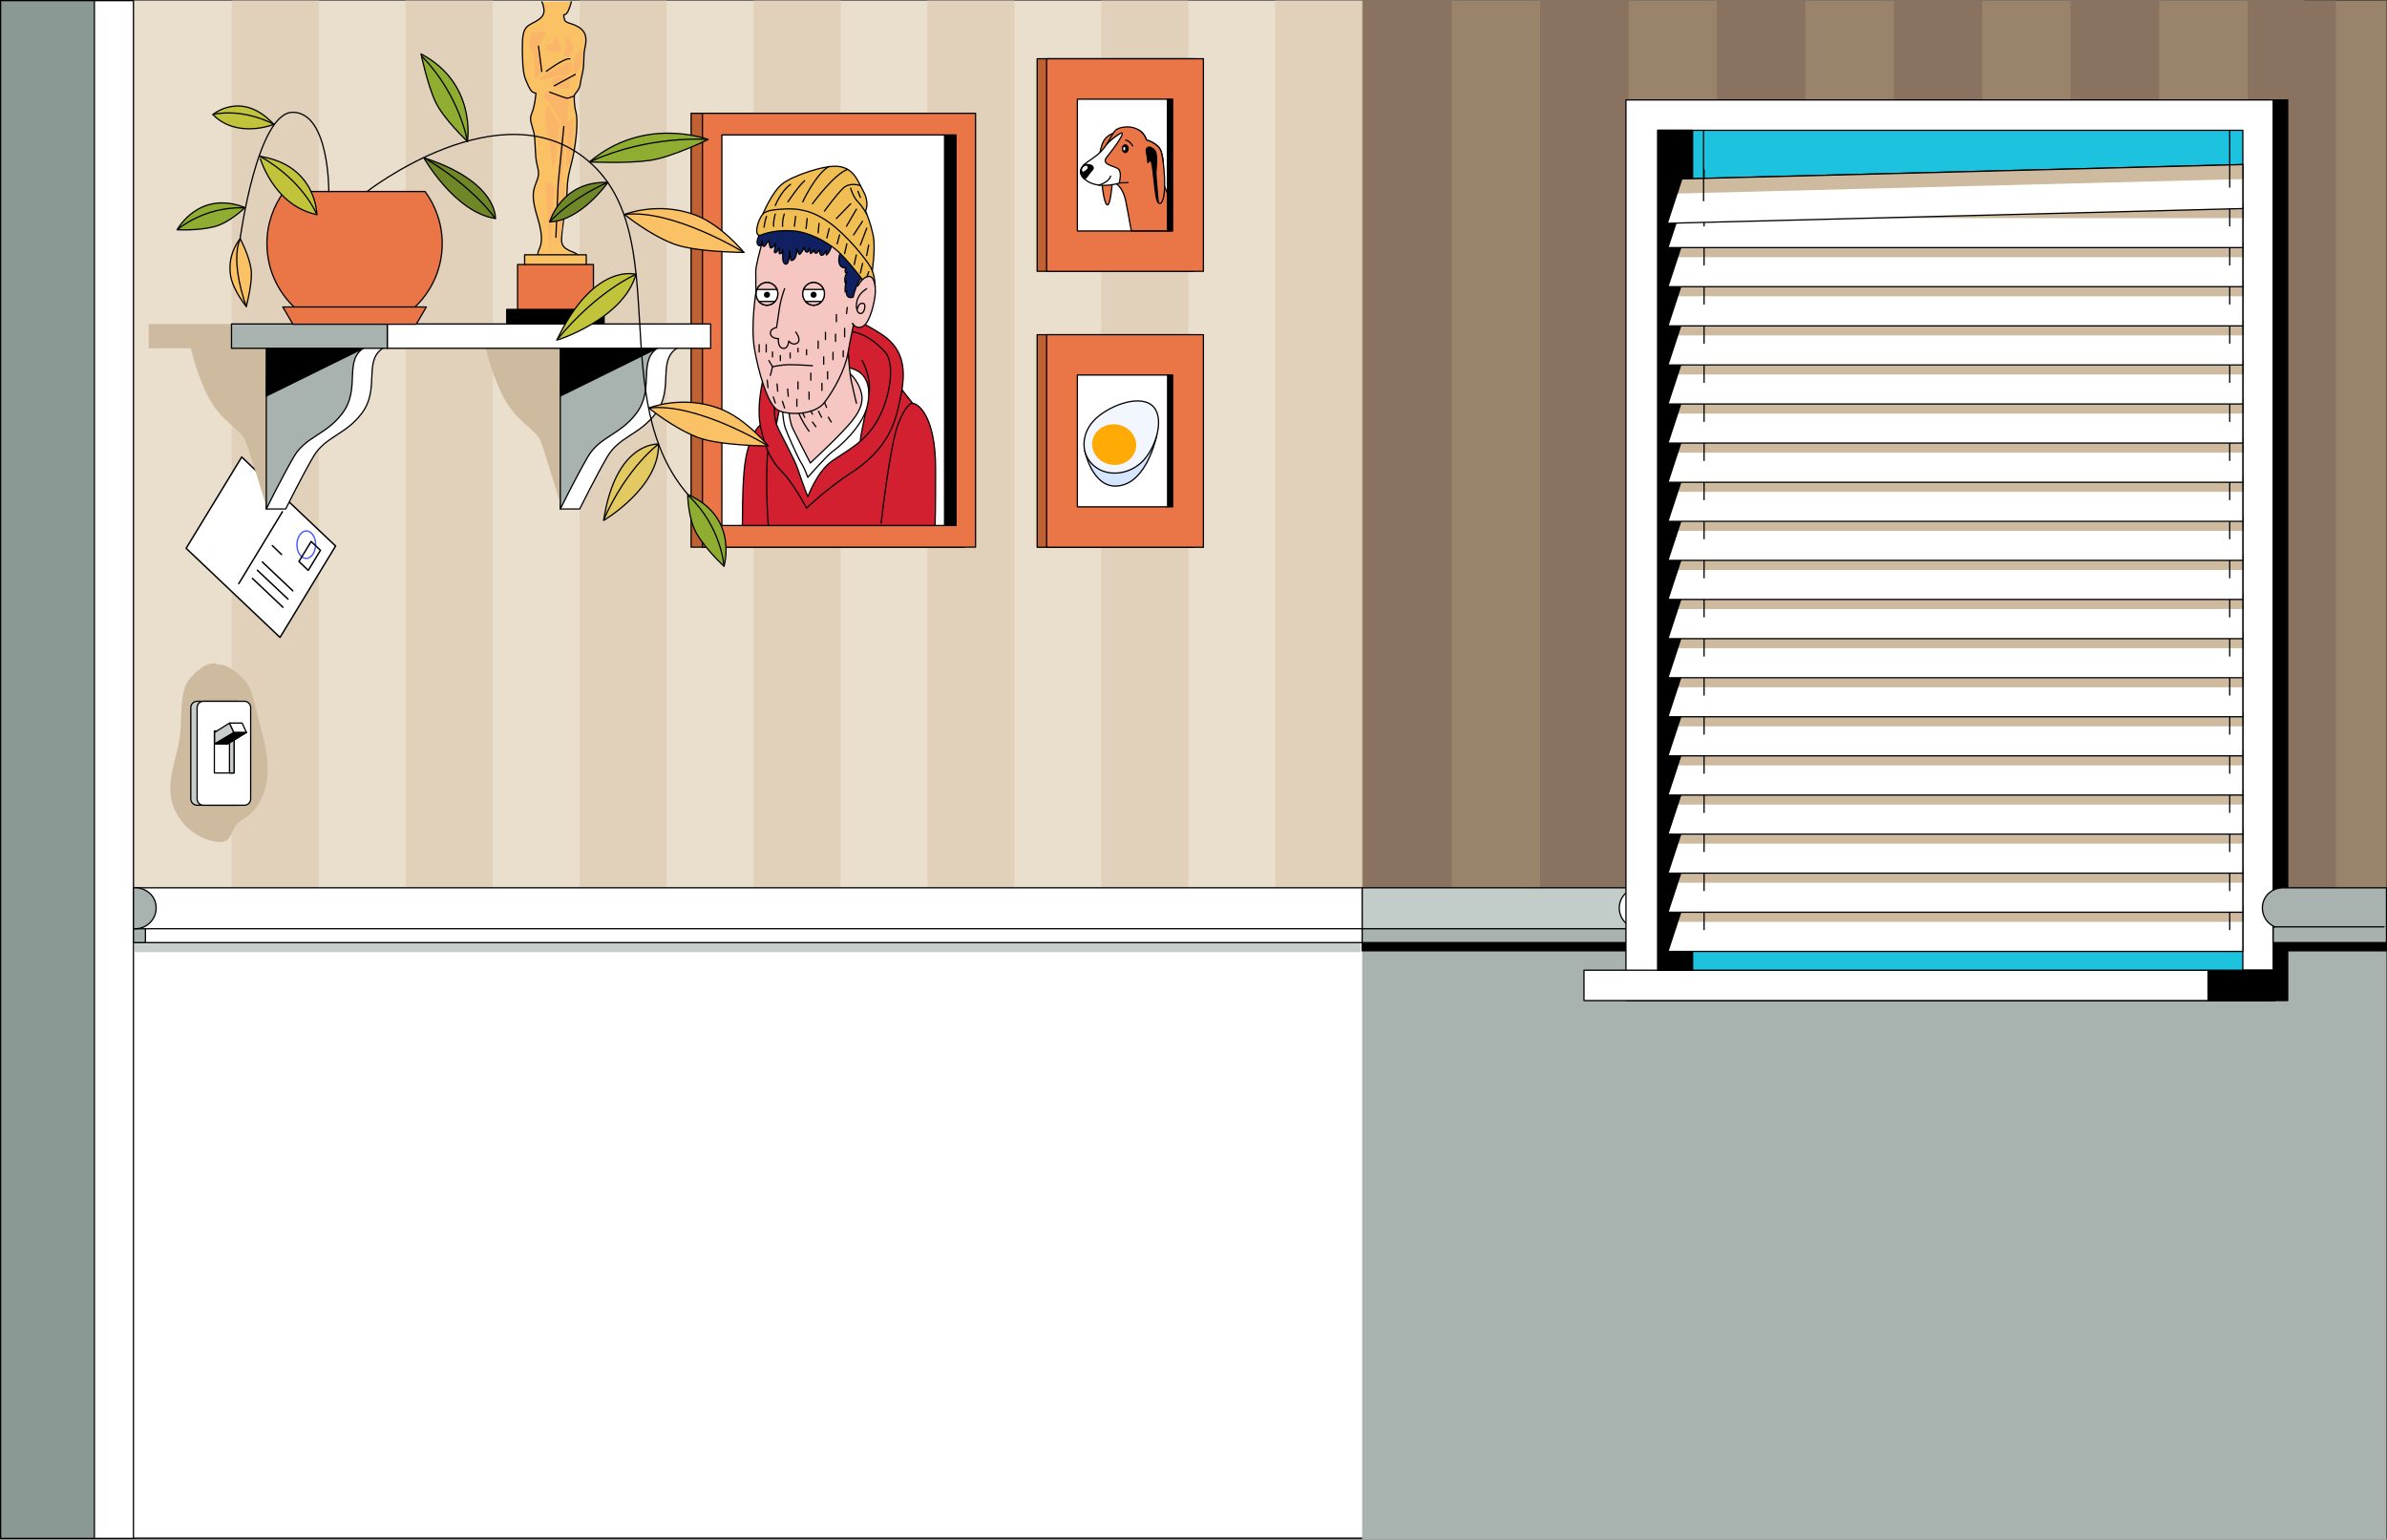 <?xml version="1.0" encoding="utf-8"?>
<svg version="1.1" viewBox="0 0 1894.1 1221.7" xmlns="http://www.w3.org/2000/svg" xmlns:xlink="http://www.w3.org/1999/xlink" xml:space="preserve">
			<rect x="0" y="0" width="1894.1" height="1221.7" fill="#333333" stroke="none"/>
			<rect x="53.9" y="0.5" style="fill:#EADECC;" width="1774.5" height="1220.3"/>
	<g>
	<rect x="183.9" y="0.5" style="fill:#E2D1BA;" width="69.1" height="727.3"/>
		<rect x="321.9" y="0.5" style="fill:#E2D1BA;" width="69.1" height="727.3"/>
		<rect x="459.9" y="0.5" style="fill:#E2D1BA;" width="69.1" height="727.3"/>
		<rect x="597.9" y="0.5" style="fill:#E2D1BA;" width="69.1" height="727.3"/>
		<rect x="735.9" y="0.5" style="fill:#E2D1BA;" width="69.1" height="727.3"/>
		<rect x="873.9" y="0.5" style="fill:#E2D1BA;" width="69.1" height="727.3"/>
		<rect x="1011.8" y="0.5" style="fill:#E2D1BA;" width="69.1" height="727.3"/>
</g>
	<rect x="87.2" y="735.9" style="fill:#FFFFFF;stroke:#000000;stroke-linecap:round;stroke-linejoin:round;stroke-miterlimit:10;" width="1008" height="484.7"/>
	<g>

		<rect x="72.9" y="0.5" style="fill:#FFFFFF;stroke:#000000;stroke-linecap:round;stroke-linejoin:round;stroke-miterlimit:10;" width="33" height="1220.3"/>

		<rect x="0.5" y="0.5" style="fill:#8A9994;stroke:#000000;stroke-linecap:round;stroke-linejoin:round;stroke-miterlimit:10;" width="74.4" height="1220.3"/>
</g>
	<g>
	<rect x="1080.9" y="0.5" style="fill:#99846B;" width="812.8" height="706.2"/>
		<g>
		<rect x="1081.8" y="0.5" style="fill:#89725F;" width="70.2" height="727.3"/>
			<rect x="1222.1" y="0.5" style="fill:#89725F;" width="70.2" height="727.3"/>
			<rect x="1362.4" y="0.5" style="fill:#89725F;" width="70.2" height="727.3"/>
			<rect x="1502.7" y="0.5" style="fill:#89725F;" width="70.2" height="727.3"/>
			<rect x="1643" y="0.5" style="fill:#89725F;" width="70.2" height="727.3"/>
			<rect x="1783.4" y="0.5" style="fill:#89725F;" width="70.2" height="727.3"/>
	</g>
</g>
	<rect x="1080.9" y="721.8" style="fill:#A8B2AF;" width="812.7" height="499.9"/>
	<g>
	<rect x="106.8" y="748" style="fill:#C8CECC;" width="973" height="7.6"/>

		<rect x="105.9" y="735.5" style="fill:#FFFFFF;stroke:#000000;stroke-linecap:round;stroke-linejoin:round;stroke-miterlimit:10;" width="975" height="12.5"/>

		<rect x="105.9" y="735.5" style="fill:#A8B2AF;stroke:#000000;stroke-linecap:round;stroke-linejoin:round;stroke-miterlimit:10;" width="9.5" height="12.5"/>

		<rect x="105.9" y="704.5" style="fill:#FFFFFF;stroke:#000000;stroke-linecap:round;stroke-linejoin:round;stroke-miterlimit:10;" width="975" height="32.5"/>
		<path style="fill:#A8B2AF;stroke:#000000;stroke-linecap:round;stroke-linejoin:round;stroke-miterlimit:10;" d="M107.4,704.5h-1.5
		V737h1.5c9.1,0,16.5-7.4,16.5-16.5l0,0C123.9,711.4,116.5,704.5,107.4,704.5z"/>
</g>
	<g>

		<rect x="1080.9" y="746.9" style="stroke:#000000;stroke-linecap:round;stroke-linejoin:round;stroke-miterlimit:10;" width="222" height="7.6"/>

		<rect x="1080.9" y="735.5" style="fill:#A8B2AF;stroke:#000000;stroke-linecap:round;stroke-linejoin:round;stroke-miterlimit:10;" width="222" height="12.5"/>

		<rect x="1293.4" y="735.5" style="fill:#C8CECC;stroke:#000000;stroke-linecap:round;stroke-linejoin:round;stroke-miterlimit:10;" width="9.5" height="12.5"/>

		<rect x="1080.9" y="704.5" style="fill:#C2CCC9;stroke:#000000;stroke-linecap:round;stroke-linejoin:round;stroke-miterlimit:10;" width="222" height="32.5"/>
		<path style="fill:#FFFFFF;stroke:#000000;stroke-linecap:round;stroke-linejoin:round;stroke-miterlimit:10;" d="M1301.4,704.5h1.5
		V737h-1.5c-9.1,0-16.5-7.4-16.5-16.5l0,0C1284.9,711.4,1292.3,704.5,1301.4,704.5z"/>
</g>
	<g id="window">

		<rect x="1290.2" y="79.3" style="fill:#FFFFFF;stroke:#000000;stroke-linecap:round;stroke-linejoin:round;stroke-miterlimit:10;" width="514.8" height="714.7"/>

		<rect x="1256.9" y="769.9" style="fill:#FFFFFF;stroke:#000000;stroke-linecap:round;stroke-linejoin:round;stroke-miterlimit:10;" width="548.1" height="24.1"/>
		<polygon style="stroke:#000000;stroke-linecap:round;stroke-linejoin:round;stroke-miterlimit:10;" points="1803.8,79.3
		1803.8,769.9 1752.1,769.9 1752.1,794 1815.3,794 1815.3,79.3 	"/>
		<rect x="1315.5" y="103.4" style="fill:#1DC3DE;stroke:#000000;stroke-miterlimit:10;" width="464.2" height="666.5"/>

		<rect x="1315.5" y="103.4" style="stroke:#000000;stroke-linecap:round;stroke-linejoin:round;stroke-miterlimit:10;" width="27.6" height="666.5"/>
		<g id="blinds">
		<g>
			<polygon style="fill:#FFFFFF;stroke:#000000;stroke-linecap:round;stroke-linejoin:round;stroke-miterlimit:10;" points="
				1779.7,755 1323.5,755 1335,720 1779.7,720 			"/>
			<polyline style="fill:#CEBB9F;stroke:#000000;stroke-miterlimit:10;" points="1779.7,731.5 1779.7,720 1335,720 1331.2,731.5
				"/>

			<line style="fill:none;stroke:#000000;stroke-linecap:round;stroke-linejoin:round;stroke-miterlimit:10;" x1="1352.2" y1="737.7" x2="1352.2" y2="692.9"/>

			<line style="fill:none;stroke:#000000;stroke-linecap:round;stroke-linejoin:round;stroke-miterlimit:10;" x1="1769.3" y1="737.7" x2="1769.3" y2="692.9"/>
		</g>
			<g>
			<polygon style="fill:#FFFFFF;stroke:#000000;stroke-linecap:round;stroke-linejoin:round;stroke-miterlimit:10;" points="
				1779.7,723.9 1323.5,723.9 1335,689 1779.7,689 			"/>
				<polyline style="fill:#CEBB9F;stroke:#000000;stroke-miterlimit:10;" points="1779.7,700.5 1779.7,689 1335,689 1331.2,700.5
				"/>

				<line style="fill:none;stroke:#000000;stroke-linecap:round;stroke-linejoin:round;stroke-miterlimit:10;" x1="1352.2" y1="706.7" x2="1352.2" y2="661.9"/>

				<line style="fill:none;stroke:#000000;stroke-linecap:round;stroke-linejoin:round;stroke-miterlimit:10;" x1="1769.3" y1="706.7" x2="1769.3" y2="661.9"/>
		</g>
			<g>
			<polygon style="fill:#FFFFFF;stroke:#000000;stroke-linecap:round;stroke-linejoin:round;stroke-miterlimit:10;" points="
				1779.7,692.9 1323.5,692.9 1335,658 1779.7,658 			"/>
				<polyline style="fill:#CEBB9F;stroke:#000000;stroke-miterlimit:10;" points="1779.7,669.5 1779.7,658 1335,658 1331.2,669.5
				"/>

				<line style="fill:none;stroke:#000000;stroke-linecap:round;stroke-linejoin:round;stroke-miterlimit:10;" x1="1352.2" y1="675.7" x2="1352.2" y2="630.9"/>

				<line style="fill:none;stroke:#000000;stroke-linecap:round;stroke-linejoin:round;stroke-miterlimit:10;" x1="1769.3" y1="675.7" x2="1769.3" y2="630.9"/>
		</g>
			<g>
			<polygon style="fill:#FFFFFF;stroke:#000000;stroke-linecap:round;stroke-linejoin:round;stroke-miterlimit:10;" points="
				1779.7,661.9 1323.5,661.9 1335,627 1779.7,627 			"/>
				<polyline style="fill:#CEBB9F;stroke:#000000;stroke-miterlimit:10;" points="1779.7,638.5 1779.7,627 1335,627 1331.2,638.5
				"/>

				<line style="fill:none;stroke:#000000;stroke-linecap:round;stroke-linejoin:round;stroke-miterlimit:10;" x1="1352.2" y1="644.7" x2="1352.2" y2="599.8"/>

				<line style="fill:none;stroke:#000000;stroke-linecap:round;stroke-linejoin:round;stroke-miterlimit:10;" x1="1769.3" y1="644.7" x2="1769.3" y2="599.8"/>
		</g>
			<g>
			<polygon style="fill:#FFFFFF;stroke:#000000;stroke-linecap:round;stroke-linejoin:round;stroke-miterlimit:10;" points="
				1779.7,630.9 1323.5,630.9 1335,595.9 1779.7,595.9 			"/>
				<polyline style="fill:#CEBB9F;stroke:#000000;stroke-miterlimit:10;" points="1779.7,607.4 1779.7,595.9 1335,595.9
				1331.2,607.4 			"/>

				<line style="fill:none;stroke:#000000;stroke-linecap:round;stroke-linejoin:round;stroke-miterlimit:10;" x1="1352.2" y1="613.6" x2="1352.2" y2="568.8"/>

				<line style="fill:none;stroke:#000000;stroke-linecap:round;stroke-linejoin:round;stroke-miterlimit:10;" x1="1769.3" y1="613.6" x2="1769.3" y2="568.8"/>
		</g>
			<g>
			<polygon style="fill:#FFFFFF;stroke:#000000;stroke-linecap:round;stroke-linejoin:round;stroke-miterlimit:10;" points="
				1779.7,599.8 1323.5,599.8 1335,564.9 1779.7,564.9 			"/>
				<polyline style="fill:#CEBB9F;stroke:#000000;stroke-miterlimit:10;" points="1779.7,576.4 1779.7,564.9 1335,564.9
				1331.2,576.4 			"/>

				<line style="fill:none;stroke:#000000;stroke-linecap:round;stroke-linejoin:round;stroke-miterlimit:10;" x1="1352.2" y1="582.6" x2="1352.2" y2="537.8"/>

				<line style="fill:none;stroke:#000000;stroke-linecap:round;stroke-linejoin:round;stroke-miterlimit:10;" x1="1769.3" y1="582.6" x2="1769.3" y2="537.8"/>
		</g>
			<g>
			<polygon style="fill:#FFFFFF;stroke:#000000;stroke-linecap:round;stroke-linejoin:round;stroke-miterlimit:10;" points="
				1779.7,568.8 1323.5,568.8 1335,533.9 1779.7,533.9 			"/>
				<polyline style="fill:#CEBB9F;stroke:#000000;stroke-miterlimit:10;" points="1779.7,545.4 1779.7,533.9 1335,533.9
				1331.2,545.4 			"/>

				<line style="fill:none;stroke:#000000;stroke-linecap:round;stroke-linejoin:round;stroke-miterlimit:10;" x1="1352.2" y1="551.6" x2="1352.2" y2="506.8"/>

				<line style="fill:none;stroke:#000000;stroke-linecap:round;stroke-linejoin:round;stroke-miterlimit:10;" x1="1769.3" y1="551.6" x2="1769.3" y2="506.8"/>
		</g>
			<g>
			<polygon style="fill:#FFFFFF;stroke:#000000;stroke-linecap:round;stroke-linejoin:round;stroke-miterlimit:10;" points="
				1779.7,537.8 1323.5,537.8 1335,502.9 1779.7,502.9 			"/>
				<polyline style="fill:#CEBB9F;stroke:#000000;stroke-miterlimit:10;" points="1779.7,514.4 1779.7,502.9 1335,502.9
				1331.2,514.4 			"/>

				<line style="fill:none;stroke:#000000;stroke-linecap:round;stroke-linejoin:round;stroke-miterlimit:10;" x1="1352.2" y1="520.6" x2="1352.2" y2="475.7"/>

				<line style="fill:none;stroke:#000000;stroke-linecap:round;stroke-linejoin:round;stroke-miterlimit:10;" x1="1769.3" y1="520.6" x2="1769.3" y2="475.7"/>
		</g>
			<g>
			<polygon style="fill:#FFFFFF;stroke:#000000;stroke-linecap:round;stroke-linejoin:round;stroke-miterlimit:10;" points="
				1779.7,506.8 1323.5,506.8 1335,471.8 1779.7,471.8 			"/>
				<polyline style="fill:#CEBB9F;stroke:#000000;stroke-miterlimit:10;" points="1779.7,483.3 1779.7,471.8 1335,471.8
				1331.2,483.3 			"/>

				<line style="fill:none;stroke:#000000;stroke-linecap:round;stroke-linejoin:round;stroke-miterlimit:10;" x1="1352.2" y1="489.5" x2="1352.2" y2="444.7"/>

				<line style="fill:none;stroke:#000000;stroke-linecap:round;stroke-linejoin:round;stroke-miterlimit:10;" x1="1769.3" y1="489.5" x2="1769.3" y2="444.7"/>
		</g>
			<g>
			<polygon style="fill:#FFFFFF;stroke:#000000;stroke-linecap:round;stroke-linejoin:round;stroke-miterlimit:10;" points="
				1779.7,475.7 1323.5,475.7 1335,440.8 1779.7,440.8 			"/>
				<polyline style="fill:#CEBB9F;stroke:#000000;stroke-miterlimit:10;" points="1779.7,452.3 1779.7,440.8 1335,440.8
				1331.2,452.3 			"/>

				<line style="fill:none;stroke:#000000;stroke-linecap:round;stroke-linejoin:round;stroke-miterlimit:10;" x1="1352.2" y1="458.5" x2="1352.2" y2="413.7"/>

				<line style="fill:none;stroke:#000000;stroke-linecap:round;stroke-linejoin:round;stroke-miterlimit:10;" x1="1769.3" y1="458.5" x2="1769.3" y2="413.7"/>
		</g>
			<g>
			<polygon style="fill:#FFFFFF;stroke:#000000;stroke-linecap:round;stroke-linejoin:round;stroke-miterlimit:10;" points="
				1779.7,444.7 1323.5,444.7 1335,409.8 1779.7,409.8 			"/>
				<polyline style="fill:#CEBB9F;stroke:#000000;stroke-miterlimit:10;" points="1779.7,421.3 1779.7,409.8 1335,409.8
				1331.2,421.3 			"/>

				<line style="fill:none;stroke:#000000;stroke-linecap:round;stroke-linejoin:round;stroke-miterlimit:10;" x1="1352.2" y1="427.5" x2="1352.2" y2="382.7"/>

				<line style="fill:none;stroke:#000000;stroke-linecap:round;stroke-linejoin:round;stroke-miterlimit:10;" x1="1769.3" y1="427.5" x2="1769.3" y2="382.7"/>
		</g>
			<g>
			<polygon style="fill:#FFFFFF;stroke:#000000;stroke-linecap:round;stroke-linejoin:round;stroke-miterlimit:10;" points="
				1779.7,413.7 1323.5,413.7 1335,378.8 1779.7,378.8 			"/>
				<polyline style="fill:#CEBB9F;stroke:#000000;stroke-miterlimit:10;" points="1779.7,390.3 1779.7,378.8 1335,378.8
				1331.2,390.3 			"/>

				<line style="fill:none;stroke:#000000;stroke-linecap:round;stroke-linejoin:round;stroke-miterlimit:10;" x1="1352.2" y1="396.5" x2="1352.2" y2="351.6"/>

				<line style="fill:none;stroke:#000000;stroke-linecap:round;stroke-linejoin:round;stroke-miterlimit:10;" x1="1769.3" y1="396.5" x2="1769.3" y2="351.6"/>
		</g>
			<g>
			<polygon style="fill:#FFFFFF;stroke:#000000;stroke-linecap:round;stroke-linejoin:round;stroke-miterlimit:10;" points="
				1779.7,382.7 1323.5,382.7 1335,347.7 1779.7,347.7 			"/>
				<polyline style="fill:#CEBB9F;stroke:#000000;stroke-miterlimit:10;" points="1779.7,359.2 1779.7,347.7 1335,347.7
				1331.2,359.2 			"/>

				<line style="fill:none;stroke:#000000;stroke-linecap:round;stroke-linejoin:round;stroke-miterlimit:10;" x1="1352.2" y1="365.4" x2="1352.2" y2="320.6"/>

				<line style="fill:none;stroke:#000000;stroke-linecap:round;stroke-linejoin:round;stroke-miterlimit:10;" x1="1769.3" y1="365.4" x2="1769.3" y2="320.6"/>
		</g>
			<g>
			<polygon style="fill:#FFFFFF;stroke:#000000;stroke-linecap:round;stroke-linejoin:round;stroke-miterlimit:10;" points="
				1779.7,351.6 1323.5,351.6 1335,316.7 1779.7,316.7 			"/>
				<polyline style="fill:#CEBB9F;stroke:#000000;stroke-miterlimit:10;" points="1779.7,328.2 1779.7,316.7 1335,316.7
				1331.2,328.2 			"/>

				<line style="fill:none;stroke:#000000;stroke-linecap:round;stroke-linejoin:round;stroke-miterlimit:10;" x1="1352.2" y1="334.4" x2="1352.2" y2="289.6"/>

				<line style="fill:none;stroke:#000000;stroke-linecap:round;stroke-linejoin:round;stroke-miterlimit:10;" x1="1769.3" y1="334.4" x2="1769.3" y2="289.6"/>
		</g>
			<g>
			<polygon style="fill:#FFFFFF;stroke:#000000;stroke-linecap:round;stroke-linejoin:round;stroke-miterlimit:10;" points="
				1779.7,320.6 1323.5,320.6 1335,285.7 1779.7,285.7 			"/>
				<polyline style="fill:#CEBB9F;stroke:#000000;stroke-miterlimit:10;" points="1779.7,297.2 1779.7,285.7 1335,285.7
				1331.2,297.2 			"/>

				<line style="fill:none;stroke:#000000;stroke-linecap:round;stroke-linejoin:round;stroke-miterlimit:10;" x1="1352.2" y1="303.4" x2="1352.2" y2="258.6"/>

				<line style="fill:none;stroke:#000000;stroke-linecap:round;stroke-linejoin:round;stroke-miterlimit:10;" x1="1769.3" y1="303.4" x2="1769.3" y2="258.6"/>
		</g>
			<g>
			<polygon style="fill:#FFFFFF;stroke:#000000;stroke-linecap:round;stroke-linejoin:round;stroke-miterlimit:10;" points="
				1779.7,289.6 1323.5,289.6 1335,254.7 1779.7,254.7 			"/>
				<polyline style="fill:#CEBB9F;stroke:#000000;stroke-miterlimit:10;" points="1779.7,266.2 1779.7,254.7 1335,254.7
				1331.2,266.2 			"/>

				<line style="fill:none;stroke:#000000;stroke-linecap:round;stroke-linejoin:round;stroke-miterlimit:10;" x1="1352.2" y1="272.4" x2="1352.2" y2="227.5"/>

				<line style="fill:none;stroke:#000000;stroke-linecap:round;stroke-linejoin:round;stroke-miterlimit:10;" x1="1769.3" y1="272.4" x2="1769.3" y2="227.5"/>
		</g>
			<g>
			<polygon style="fill:#FFFFFF;stroke:#000000;stroke-linecap:round;stroke-linejoin:round;stroke-miterlimit:10;" points="
				1779.7,258.6 1323.5,258.6 1335,223.6 1779.7,223.6 			"/>
				<polyline style="fill:#CEBB9F;stroke:#000000;stroke-miterlimit:10;" points="1779.7,235.1 1779.7,223.6 1335,223.6
				1331.2,235.1 			"/>

				<line style="fill:none;stroke:#000000;stroke-linecap:round;stroke-linejoin:round;stroke-miterlimit:10;" x1="1352.2" y1="241.3" x2="1352.2" y2="196.5"/>

				<line style="fill:none;stroke:#000000;stroke-linecap:round;stroke-linejoin:round;stroke-miterlimit:10;" x1="1769.3" y1="241.3" x2="1769.3" y2="196.5"/>
		</g>
			<g>
			<polygon style="fill:#FFFFFF;stroke:#000000;stroke-linecap:round;stroke-linejoin:round;stroke-miterlimit:10;" points="
				1779.7,227.5 1323.5,227.5 1335,192.6 1779.7,192.6 			"/>
				<polyline style="fill:#CEBB9F;stroke:#000000;stroke-miterlimit:10;" points="1779.7,204.1 1779.7,192.6 1335,192.6
				1331.2,204.1 			"/>

				<line style="fill:none;stroke:#000000;stroke-linecap:round;stroke-linejoin:round;stroke-miterlimit:10;" x1="1352.2" y1="210.3" x2="1352.2" y2="165.5"/>

				<line style="fill:none;stroke:#000000;stroke-linecap:round;stroke-linejoin:round;stroke-miterlimit:10;" x1="1769.3" y1="210.3" x2="1769.3" y2="165.5"/>
		</g>
			<g>
			<polygon style="fill:#FFFFFF;stroke:#000000;stroke-linecap:round;stroke-linejoin:round;stroke-miterlimit:10;" points="
				1779.7,196.5 1323.5,196.5 1335,161.6 1779.7,161.6 			"/>
				<polyline style="fill:#CEBB9F;stroke:#000000;stroke-miterlimit:10;" points="1779.7,173.1 1779.7,161.6 1335,161.6
				1331.2,173.1 			"/>

				<line style="fill:none;stroke:#000000;stroke-linecap:round;stroke-linejoin:round;stroke-miterlimit:10;" x1="1352.2" y1="179.3" x2="1352.2" y2="134.5"/>

				<line style="fill:none;stroke:#000000;stroke-linecap:round;stroke-linejoin:round;stroke-miterlimit:10;" x1="1769.3" y1="179.3" x2="1769.3" y2="134.5"/>
		</g>
			<g>
			<polygon style="fill:#FFFFFF;stroke:#000000;stroke-linecap:round;stroke-linejoin:round;stroke-miterlimit:10;" points="
				1779.7,165.5 1323,177.2 1334.5,142 1779.7,130.6 			"/>
				<polyline style="fill:#CEBB9F;stroke:#000000;stroke-miterlimit:10;" points="1779.7,142.1 1779.7,130.6 1334.5,142
				1330.8,153.6 			"/>

				<line style="fill:none;stroke:#000000;stroke-linecap:round;stroke-linejoin:round;stroke-miterlimit:10;" x1="1351.8" y1="159.3" x2="1351.8" y2="103.4"/>

				<line style="fill:none;stroke:#000000;stroke-linecap:round;stroke-linejoin:round;stroke-miterlimit:10;" x1="1769.3" y1="148.5" x2="1769.3" y2="103.7"/>
		</g>
	</g>
</g>
	<g>

		<rect x="1812.6" y="746.9" style="stroke:#000000;stroke-linecap:round;stroke-linejoin:round;stroke-miterlimit:10;" width="81" height="7.6"/>
		<path style="fill:#A8B2AF;stroke:#000000;stroke-linecap:round;stroke-linejoin:round;stroke-miterlimit:10;" d="M1813.2,704.5
		L1813.2,704.5h-1.5c-9.1,0-16.5,6.9-16.5,16c0,6.7,4,12.5,9.8,15h-1.2V748h8.9h0.6h80.4v-11v-1.5v-31H1813.2z"/>

		<line style="fill:none;stroke:#000000;stroke-linecap:round;stroke-linejoin:round;stroke-miterlimit:10;" x1="1804.6" y1="735.5" x2="1891.7" y2="735.5"/>
</g>
	<g>

		<polygon style="fill:#FFFFFF;stroke:#000000;stroke-width:1.163;stroke-linecap:round;stroke-linejoin:round;stroke-miterlimit:10;" points="
		222.2,505.8 147.7,435.1 191.8,362.7 266.3,433.3 	"/>

		<line style="fill:none;stroke:#000000;stroke-width:1.163;stroke-linecap:round;stroke-linejoin:round;stroke-miterlimit:10;" x1="224.1" y1="406.1" x2="189.5" y2="463.1"/>

		<line style="fill:none;stroke:#000000;stroke-width:1.163;stroke-linecap:round;stroke-linejoin:round;stroke-miterlimit:10;" x1="216.1" y1="433" x2="223.4" y2="440"/>

		<line style="fill:none;stroke:#000000;stroke-width:1.163;stroke-linecap:round;stroke-linejoin:round;stroke-miterlimit:10;" x1="208.2" y1="446" x2="232.4" y2="468.9"/>

		<line style="fill:none;stroke:#000000;stroke-width:1.163;stroke-linecap:round;stroke-linejoin:round;stroke-miterlimit:10;" x1="204.2" y1="452.5" x2="228.5" y2="475.4"/>

		<line style="fill:none;stroke:#000000;stroke-width:1.163;stroke-linecap:round;stroke-linejoin:round;stroke-miterlimit:10;" x1="200.3" y1="459" x2="224.5" y2="481.9"/>

		<ellipse transform="matrix(1.581152e-02 -1 1 1.581152e-02 -193.005 668.405)" style="fill:none;stroke:#455CFF;stroke-width:1.129;stroke-linecap:round;stroke-linejoin:round;stroke-miterlimit:10.001;" cx="243" cy="432.2" rx="10.9" ry="7.4"/>

		<polygon style="fill:none;stroke:#000000;stroke-width:1.163;stroke-linecap:round;stroke-linejoin:round;stroke-miterlimit:10;" points="
		244.6,452.6 237.2,445.6 246.9,429.7 254.3,436.7 	"/>
</g>
	<g>
	<g>
		<path style="fill:#CEBB9F;" d="M173.8,527.5c-7.6-4.2-17.8,4.5-23.3,11.2c-3.5,4.2-5,9.8-5.7,15.2c-1.4,10.2-0.7,20.5-2.1,30.7
			c-2.1,15.5-9,30.5-7.3,46c2,18.9,18.2,35.2,37,37.5c2.1,0.2,4.2,0.3,6.1-0.5c5.2-2.2,5.8-9.5,9.5-13.7c1.8-2.1,4.4-3.4,6.7-4.9
			c13-8.6,18.2-25.4,17.7-41c-0.5-15.5-5.7-30.5-9.3-45.6c-1.6-6.7-3-13.7-6.7-19.5S180.7,526.4,173.8,527.5"/>
	</g>
		<g>
		<path style="fill:#C8CECC;stroke:#000000;stroke-linecap:round;stroke-linejoin:round;stroke-miterlimit:10;" d="M188.9,639h-32.5
			c-2.8,0-5-2.3-5-5v-72.5c0-2.8,2.3-5,5-5h32.5c2.8,0,5,2.3,5,5V634C193.9,636.7,191.7,639,188.9,639z"/>
			<path style="fill:#FFFFFF;stroke:#000000;stroke-linecap:round;stroke-linejoin:round;stroke-miterlimit:10;" d="M193.9,639h-32.5
			c-2.8,0-5-2.3-5-5v-72.5c0-2.8,2.3-5,5-5h32.5c2.8,0,5,2.3,5,5V634C198.9,636.7,196.7,639,193.9,639z"/>
	</g>

		<rect x="170.1" y="580.1" style="fill:#FFFFFF;stroke:#000000;stroke-linecap:round;stroke-linejoin:round;stroke-miterlimit:10;" width="15.6" height="33.3"/>

		<rect x="182.1" y="580.1" style="fill:#C8CECC;stroke:#000000;stroke-linecap:round;stroke-linejoin:round;stroke-miterlimit:10;" width="3.6" height="33.3"/>
		<polygon style="fill:#C8CECC;stroke:#000000;stroke-linecap:round;stroke-linejoin:round;stroke-miterlimit:10;" points="
		185.6,581.3 170.3,590.4 170.3,581.2 182.1,573.8 	"/>
		<polygon style="fill:#FFFFFF;stroke:#000000;stroke-linecap:round;stroke-linejoin:round;stroke-miterlimit:10;" points="
		182.1,573.8 192.1,573.8 195.6,581.3 185.6,581.3 	"/>
		<polygon style="stroke:#000000;stroke-linecap:round;stroke-linejoin:round;stroke-miterlimit:10;" points="170.3,590.4
		180.7,590.4 195.6,581.3 185.6,581.3 	"/>
</g>
	<g>

		<rect x="548.4" y="89.9" style="fill:#C06133;stroke:#000000;stroke-linecap:round;stroke-linejoin:round;stroke-miterlimit:10;" width="216.7" height="344.3"/>

		<rect x="557.4" y="89.9" style="fill:#EA7547;stroke:#000000;stroke-linecap:round;stroke-linejoin:round;stroke-miterlimit:10;" width="216.7" height="344.3"/>

		<rect x="749.5" y="107.1" style="stroke:#000000;stroke-linecap:round;stroke-linejoin:round;stroke-miterlimit:10;" width="9.1" height="309.9"/>

		<rect x="572.8" y="107.1" style="fill:#FFFFFF;stroke:#000000;stroke-linecap:round;stroke-linejoin:round;stroke-miterlimit:10;" width="176.7" height="309.9"/>
		<g>
		<path style="fill:#D22031;stroke:#000000;stroke-linecap:round;stroke-linejoin:round;stroke-miterlimit:10;" d="M742,416.8
			c0.1-2.7,0.4-12.4,0.4-44.8c0-41.9-13.8-51.7-18.2-51.9c-0.1,0-0.2,0-0.3,0v-0.4l-11.7-14.9c0,0-6.2-40.2-16.2-37.3
			c-7.4,2.2-16.1-9.6-25.8-6.7c-18.2,5.3-39.1,43.5-51.4,47c-6,1.7-10.2,27-11.6,27.4c-8,2.1-15.1,17.5-16.9,40.5
			c-1.4,18.7-1,32.8-1.2,41.3H742V416.8z"/>
			<path style="fill:none;stroke:#000000;stroke-linecap:round;stroke-linejoin:round;stroke-miterlimit:10;" d="M699.2,415.1
			c0,0,6.9-61.4,13.4-78.3c6.5-16.9,11.2-16.8,11.2-16.8"/>
			<path style="fill:none;stroke:#000000;stroke-linecap:round;stroke-linejoin:round;stroke-miterlimit:10;" d="M609.6,416.4
			c0,0-2.5-31.9-0.4-58.9"/>
			<path style="fill:#FFFFFF;stroke:#000000;stroke-linecap:round;stroke-linejoin:round;stroke-miterlimit:10;" d="M688.6,318.5
			c0.1,0.9-6.1,27.8-5.9,31.5c0.2,3.7-17,21.9-19.8,24.5s-22,24.1-22,24.1s-11.5-20-12.2-21.1c-0.6-1.1-13.7-35.2-13.7-35.2
			l3.7-18.9"/>
			<path style="fill:#D22031;stroke:#000000;stroke-linecap:round;stroke-linejoin:round;stroke-miterlimit:10;" d="M699.4,265.2
			c-23.5-15.4-30.9-12.4-30.9-12.4L606,298.9c0,0-6.2,22.7-2.4,40.2s8.6,27,17.3,35.7s19.1,28.4,19.1,28.4s15.9-15.3,35-27.7
			c19.1-12.4,32-27.7,37.2-49.6C717.4,304.1,722.9,280.5,699.4,265.2z M697.6,331.1c-10,19.6-26,26.6-37.7,35S641,394.2,641,394.2
			s-4.6-11.8-7.8-21.5s-14.2-28.4-17.1-36.1c-2.8-7.7-1-23.5-1-23.5l53.3-49.1c12.2-4.2,27.5,7.7,34.2,15.7
			C709.4,287.5,707.6,311.4,697.6,331.1z"/>
			<g>
			<path style="fill:#FFFFFF;stroke:#000000;stroke-linecap:round;stroke-linejoin:round;stroke-miterlimit:10;" d="M620.9,322.4
				c0,0,0,10.4,2.2,17.1c1.3,4,10,23.8,12.7,27.9s5.2,11.4,5.2,11.4s14.8-17.1,20-20.8c5.2-3.6,22.6-18.9,26.8-34.3
				c4.2-15.3-0.4-25.1-6.4-28.8c-6-3.6-12.2-4-12.2-4"/>
				<g>
				<path style="fill:#F5C6C2;stroke:#000000;stroke-linecap:round;stroke-linejoin:round;stroke-miterlimit:10;" d="M625.8,323.3
					c0,0,0.1,7.8,2.6,15.1c0.8,2.4,14.6,29,14.6,29s18.3-17.1,24.6-23.9s19-18.9,16-31.2c-3-12.3-11.3-17.6-11.3-17.6"/>
					<path style="fill:#F5C6C2;stroke:#000000;stroke-linecap:round;stroke-linejoin:round;stroke-miterlimit:10;" d="M679.6,320
					c0,0-2.4-9.6-4.2-18c-1.8-8.5-3-32.5-3-32.5l-20.7,9.8"/>
					<path style="fill:none;stroke:#000000;stroke-linecap:round;stroke-linejoin:round;stroke-miterlimit:10;" d="M642,342.2
					c0,0-6.8-8.9-9.8-18.9"/>
					<path style="fill:#F5C6C2;stroke:#000000;stroke-linecap:round;stroke-linejoin:round;stroke-miterlimit:10;" d="M611.6,169.9
					c0,0-11.9,37-11.9,45.5c-0.1,8.5,0.2,15.9,0.2,15.9s-4.3,26.8-1.3,45.1c3,18.3,10.6,44.5,18.3,48.9s29.5,4.4,37.4-6
					s16.3-26.2,18.5-38.8s4.7-23.8,4.7-23.8l9.3-50.4"/>
					<g id="left-eye-closed">
					<path style="fill:#F5C6C2;stroke:#000000;stroke-linecap:round;stroke-linejoin:round;stroke-miterlimit:10;" d="M608.6,242.2
						c4.7,0,8.6-4,8.6-9H600C600,238.2,603.9,242.2,608.6,242.2z"/>
						<path style="fill:#F5C6C2;stroke:#000000;stroke-linecap:round;stroke-linejoin:round;stroke-miterlimit:10;" d="M608.6,224.2
						c-4.7,0-8.6,4-8.6,9h17.2C617.2,228.2,613.3,224.2,608.6,224.2z"/>
				</g>
					<g id="right-eye-closed">
					<path style="fill:#F5C6C2;stroke:#000000;stroke-linecap:round;stroke-linejoin:round;stroke-miterlimit:10;" d="M645.6,242.2
						c4.7,0,8.6-4,8.6-9H637C637,238.2,640.9,242.2,645.6,242.2z"/>
						<path style="fill:#F5C6C2;stroke:#000000;stroke-linecap:round;stroke-linejoin:round;stroke-miterlimit:10;" d="M645.6,224.2
						c-4.7,0-8.6,4-8.6,9h17.2C654.2,228.2,650.3,224.2,645.6,224.2z"/>
				</g>
					<g id="left-eye-opened">

						<ellipse style="fill:#FFFFFF;stroke:#000000;stroke-linecap:round;stroke-linejoin:round;stroke-miterlimit:10;" cx="608.6" cy="233.2" rx="8.6" ry="9"/>
						<circle cx="608.6" cy="233.9" r="2.4"/>
						<path style="fill:#F5C6C2;stroke:#000000;stroke-linecap:round;stroke-linejoin:round;stroke-miterlimit:10;" d="M602.2,239.2
						c1.6,1.8,3.9,3,6.4,3s4.8-1.2,6.4-3H602.2z"/>
						<path style="fill:#F5C6C2;stroke:#000000;stroke-linecap:round;stroke-linejoin:round;stroke-miterlimit:10;" d="M616.5,229.7
						c-1.3-3.2-4.4-5.5-7.9-5.5c-3.6,0-6.6,2.3-7.9,5.5H616.5z"/>
				</g>
					<g id="right-eye-opened">

						<ellipse style="fill:#FFFFFF;stroke:#000000;stroke-linecap:round;stroke-linejoin:round;stroke-miterlimit:10;" cx="645.6" cy="233.2" rx="8.6" ry="9"/>
						<circle cx="645.6" cy="233.9" r="2.4"/>
						<path style="fill:#F5C6C2;stroke:#000000;stroke-linecap:round;stroke-linejoin:round;stroke-miterlimit:10;" d="M639.2,239.2
						c1.6,1.8,3.9,3,6.4,3s4.8-1.2,6.4-3H639.2z"/>
						<path style="fill:#F5C6C2;stroke:#000000;stroke-linecap:round;stroke-linejoin:round;stroke-miterlimit:10;" d="M653.5,229.7
						c-1.3-3.2-4.4-5.5-7.9-5.5c-3.6,0-6.6,2.3-7.9,5.5H653.5z"/>
				</g>
					<path style="fill:none;stroke:#000000;stroke-linecap:round;stroke-linejoin:round;stroke-miterlimit:10;" d="M622.6,229.1
					c0,0-3,7.7-4.2,16.1c-1.2,8.4-2.2,14.7-2.2,14.7s-5.4,0.8-4.8,4.9c0.6,4.1,6.3,3.9,6.3,3.9s-0.8,6.9,3.5,7.7
					c4.3,0.8,4.7-5.8,4.7-5.8s3,4.1,6.7,1.6s-1.2-8.7-1.2-8.7"/>
					<polyline style="fill:none;stroke:#000000;stroke-linecap:round;stroke-linejoin:round;stroke-miterlimit:10;" points="
					610.1,286.1 613,291 611.3,297.9 				"/>
					<path style="fill:none;stroke:#000000;stroke-linecap:round;stroke-linejoin:round;stroke-miterlimit:10;" d="M613,291
					c0,0,7.3-1.6,13.6-1.6s18.1,0.8,18.1,0.8"/>
			</g>
				<path style="fill:#112061;stroke:#000000;stroke-linecap:round;stroke-linejoin:round;stroke-miterlimit:10;" d="M602.8,184.1
				c0,1.6-0.6,3.1-1.2,4.5c-0.6,1.4-1.1,3.1-0.7,4.6s2,2.5,2.8,1.3c0.7-1,0.4-3,1.4-3.5c-0.2,0.9-0.5,1.9-0.3,2.8
				c0.1,0.9,0.8,1.8,1.5,1.7c0.5-0.1,0.9-0.6,1.2-1.1c0.8-1.2,1.6-2.4,2.4-3.6c0.3,1.6,0.6,3.1,1,4.7c0.1,0.5,0.3,1.2,0.7,1.3
				c0.2,0.1,0.5,0,0.7-0.2c1.3-0.7,2.8-1.8,3.1-3.7c-0.3,2.1-0.6,4.3-0.9,6.4c0,0.3-0.1,0.5,0,0.8c0.2,0.8,1.1,0.5,1.6,0
				c0.9-0.9,1.7-2.1,2.2-3.4c-0.1,1.5-0.1,3.1,0.1,4.6c1.3,0.4,2.8-1.2,2.7-3c0,1.8,0,3.6,0,5.3c0,1.4,0,2.9,0.5,4.2
				s1.6,2.2,2.6,1.7c0.9-0.4,1.3-1.8,1.6-3c0.5-2.5,0.8-5,0.8-7.5c0.2,2.2,0.5,4.3,0.7,6.5c0,0.4,0.1,0.8,0.3,1s0.4,0.2,0.7,0.2
				c1.5-0.1,2.7-1.7,3.2-3.5c0.6-1.8,0.7-3.8,0.7-5.7c0.5,1.2,1,2.4,1.5,3.5c0.1,0.3,0.3,0.7,0.6,0.8s0.7-0.2,0.9-0.5
				c1.2-1.5,2.2-3.2,2.9-5.1c0.2,1,0.3,2,0.8,2.8c0.4,0.8,1.2,1.3,1.9,1c0.9-0.4,1.2-2,1.3-3.3c0.2,1.6,0.6,3.1,1.1,4.5
				c1.1-0.5,2.1-1.6,2.6-2.9c0.5,0.3,0.3,1.2,0.5,1.8c0.3,1.1,1.5,1,2.3,0.3c0.7-0.7,1.2-1.8,2-2.2c-0.1,0.9-0.2,1.8,0,2.7
				s0.7,1.7,1.4,1.7c0.4,0,0.7-0.2,1.1-0.4c1-0.7,1.9-1.9,2.5-3.3c0,1.2,0.1,2.3,0.1,3.5c3-2.4,4.7-7.3,4.3-12
				c-8.4-4.7-17-8.6-25.7-11.7"/>
				<path style="fill:#112061;stroke:#000000;stroke-linecap:round;stroke-linejoin:round;stroke-miterlimit:10;" d="M667,199.5
				c-0.6,1.9-1.2,3.9-1.4,6c-0.1,2.1,0.3,4.4,1.5,5.7s2.9,1.5,4.4,1.4c-0.5,0.8-1.1,1.9-0.9,2.9c0.1,1.1,1.4,1.7,1.8,0.7
				c-1.8,2-2.5,5.5-1.7,8.3c0.3-0.5,0.7-0.9,1-1.4c-1,2.7-1.3,5.8-1,8.7c0.5-0.1,0.9-0.5,1-1.1c0.2,0.6,0,1.3,0,2
				c-0.1,1.5,0.9,2.8,1.9,3.2s2.2,0.2,3.3,0c1.4-6.3,3.9-12.1,7.3-16.9"/>
				<path style="fill:#F1BE54;stroke:#000000;stroke-linecap:round;stroke-linejoin:round;stroke-miterlimit:10;" d="M605.3,170
				c0,0,7.2-17.7,15.6-24.2c8.4-6.5,33.9-15.2,44.7-13.7s14.2,9.5,17.1,15.1c2.9,5.6,4.6,8.2,5.1,12.9s-1,7.3-1,7.3
				s4.3,9.9,6.2,20.2s-1.1,28.9-1.1,28.9l-39.7-36.4"/>
				<path style="fill:#F1BE54;stroke:#000000;stroke-linecap:round;stroke-linejoin:round;stroke-miterlimit:10;" d="M630.4,183.3
				c11.2,1.1,24.7,7.8,33.3,15.1s20.6,23.5,20.6,23.5l10.1,5.8c0,0,0.1-9.5-3.7-15.9S672.4,187,658,176.6s-25.9-11.1-34.6-10.8
				c-8.7,0.4-15.3,1.1-18,4s-5.3,10.4-4.9,14s2.3,3.3,4.9,2.2S617.4,182.1,630.4,183.3z"/>
				<g>
				<g>

						<line style="fill:none;stroke:#000000;stroke-linecap:round;stroke-linejoin:round;stroke-miterlimit:10;" x1="602.4" y1="273.5" x2="602.4" y2="279.3"/>

					<line style="fill:none;stroke:#000000;stroke-linecap:round;stroke-linejoin:round;stroke-miterlimit:10;" x1="608" y1="273.5" x2="608" y2="279.3"/>

					<line style="fill:none;stroke:#000000;stroke-linecap:round;stroke-linejoin:round;stroke-miterlimit:10;" x1="655" y1="263.7" x2="655" y2="269.4"/>

					<line style="fill:none;stroke:#000000;stroke-linecap:round;stroke-linejoin:round;stroke-miterlimit:10;" x1="649.2" y1="270.7" x2="649.2" y2="276.4"/>

					<line style="fill:none;stroke:#000000;stroke-linecap:round;stroke-linejoin:round;stroke-miterlimit:10;" x1="663" y1="265.2" x2="663" y2="270.9"/>

					<line style="fill:none;stroke:#000000;stroke-linecap:round;stroke-linejoin:round;stroke-miterlimit:10;" x1="663.7" y1="249.6" x2="663.7" y2="255.3"/>

					<line style="fill:none;stroke:#000000;stroke-linecap:round;stroke-linejoin:round;stroke-miterlimit:10;" x1="661" y1="279.6" x2="661" y2="285.4"/>

					<line style="fill:none;stroke:#000000;stroke-linecap:round;stroke-linejoin:round;stroke-miterlimit:10;" x1="653.6" y1="283.2" x2="653.6" y2="289"/>
				</g>

					<line style="fill:none;stroke:#000000;stroke-linecap:round;stroke-linejoin:round;stroke-miterlimit:10;" x1="613" y1="279.3" x2="613" y2="283.2"/>

					<line style="fill:none;stroke:#000000;stroke-linecap:round;stroke-linejoin:round;stroke-miterlimit:10;" x1="633.2" y1="276.4" x2="633.2" y2="279.3"/>

					<line style="fill:none;stroke:#000000;stroke-linecap:round;stroke-linejoin:round;stroke-miterlimit:10;" x1="640" y1="277.5" x2="640" y2="281.5"/>

					<line style="fill:none;stroke:#000000;stroke-linecap:round;stroke-linejoin:round;stroke-miterlimit:10;" x1="627" y1="280.1" x2="627" y2="284.1"/>

					<line style="fill:none;stroke:#000000;stroke-linecap:round;stroke-linejoin:round;stroke-miterlimit:10;" x1="619.2" y1="282.1" x2="619.2" y2="286.1"/>

					<line style="fill:none;stroke:#000000;stroke-linecap:round;stroke-linejoin:round;stroke-miterlimit:10;" x1="625" y1="308.7" x2="625.5" y2="314.5"/>

					<line style="fill:none;stroke:#000000;stroke-linecap:round;stroke-linejoin:round;stroke-miterlimit:10;" x1="616.6" y1="304.7" x2="617.1" y2="310.5"/>

					<line style="fill:none;stroke:#000000;stroke-linecap:round;stroke-linejoin:round;stroke-miterlimit:10;" x1="608.8" y1="301.7" x2="609.4" y2="307.6"/>

					<line style="fill:none;stroke:#000000;stroke-linecap:round;stroke-linejoin:round;stroke-miterlimit:10;" x1="633.2" y1="303" x2="633.2" y2="308.7"/>

					<line style="fill:none;stroke:#000000;stroke-linecap:round;stroke-linejoin:round;stroke-miterlimit:10;" x1="643.4" y1="296.1" x2="643.4" y2="301.7"/>

					<line style="fill:none;stroke:#000000;stroke-linecap:round;stroke-linejoin:round;stroke-miterlimit:10;" x1="642" y1="311.1" x2="642" y2="316.8"/>

					<line style="fill:none;stroke:#000000;stroke-linecap:round;stroke-linejoin:round;stroke-miterlimit:10;" x1="652.2" y1="304.2" x2="652.2" y2="309.8"/>

					<line style="fill:none;stroke:#000000;stroke-linecap:round;stroke-linejoin:round;stroke-miterlimit:10;" x1="656.7" y1="295" x2="656.7" y2="300.7"/>

					<line style="fill:none;stroke:#000000;stroke-linecap:round;stroke-linejoin:round;stroke-miterlimit:10;" x1="669.1" y1="278.4" x2="669.1" y2="283.1"/>

					<line style="fill:none;stroke:#000000;stroke-linecap:round;stroke-linejoin:round;stroke-miterlimit:10;" x1="672.3" y1="244" x2="671.7" y2="248.8"/>

					<line style="fill:none;stroke:#000000;stroke-linecap:round;stroke-linejoin:round;stroke-miterlimit:10;" x1="670.2" y1="260.6" x2="670.2" y2="267.3"/>

					<line style="fill:none;stroke:#000000;stroke-linecap:round;stroke-linejoin:round;stroke-miterlimit:10;" x1="613.6" y1="315" x2="615.2" y2="319.8"/>

					<line style="fill:none;stroke:#000000;stroke-linecap:round;stroke-linejoin:round;stroke-miterlimit:10;" x1="622.6" y1="323.8" x2="620.9" y2="318.5"/>

					<line style="fill:none;stroke:#000000;stroke-linecap:round;stroke-linejoin:round;stroke-miterlimit:10;" x1="632.3" y1="316.8" x2="632.3" y2="322.4"/>
			</g>
				<g>
				<path style="fill:none;stroke:#000000;stroke-linecap:round;stroke-linejoin:round;stroke-miterlimit:10;" d="M608.2,171.7
					c0,0-1.5,4.4-1.9,8.6"/>
					<path style="fill:none;stroke:#000000;stroke-linecap:round;stroke-linejoin:round;stroke-miterlimit:10;" d="M615.2,169.9
					c0,0-1.7,5.1-1.3,9.7"/>
					<path style="fill:none;stroke:#000000;stroke-linecap:round;stroke-linejoin:round;stroke-miterlimit:10;" d="M622.3,169.9
					c0,0-1.7,5.1-1.3,9.7"/>

					<line style="fill:none;stroke:#000000;stroke-linecap:round;stroke-linejoin:round;stroke-miterlimit:10;" x1="630.4" y1="179.5" x2="631.3" y2="171.7"/>

					<line style="fill:none;stroke:#000000;stroke-linecap:round;stroke-linejoin:round;stroke-miterlimit:10;" x1="639.6" y1="181.3" x2="640.5" y2="173.4"/>

					<line style="fill:none;stroke:#000000;stroke-linecap:round;stroke-linejoin:round;stroke-miterlimit:10;" x1="649.2" y1="184.8" x2="649.9" y2="177.3"/>

					<line style="fill:none;stroke:#000000;stroke-linecap:round;stroke-linejoin:round;stroke-miterlimit:10;" x1="658" y1="181.3" x2="656.1" y2="188.8"/>

					<line style="fill:none;stroke:#000000;stroke-linecap:round;stroke-linejoin:round;stroke-miterlimit:10;" x1="664.3" y1="193.5" x2="666.2" y2="186.4"/>

					<line style="fill:none;stroke:#000000;stroke-linecap:round;stroke-linejoin:round;stroke-miterlimit:10;" x1="670.2" y1="201.2" x2="672" y2="193.5"/>

					<line style="fill:none;stroke:#000000;stroke-linecap:round;stroke-linejoin:round;stroke-miterlimit:10;" x1="677.8" y1="210" x2="679.5" y2="202.3"/>

					<line style="fill:none;stroke:#000000;stroke-linecap:round;stroke-linejoin:round;stroke-miterlimit:10;" x1="682.7" y1="216.7" x2="684.5" y2="209"/>

					<line style="fill:none;stroke:#000000;stroke-linecap:round;stroke-linejoin:round;stroke-miterlimit:10;" x1="689.3" y1="215.6" x2="687.8" y2="220.3"/>
			</g>
				<path style="fill:#F5C6C2;stroke:#000000;stroke-linecap:round;stroke-linejoin:round;stroke-miterlimit:10;" d="M676.4,257
				c0.1-0.3,0.1-0.4,0.1-0.4s3,5.5,8.5,2.2c5.5-3.3,9-19.2,9.5-25.6c0.5-6.4-0.9-14.9-5.8-13.8c-4.9,1.1-7.9,7.5-7.9,7.5"/>
				<path style="fill:none;stroke:#000000;stroke-linecap:round;stroke-linejoin:round;stroke-miterlimit:10;" d="M687.7,229.1
				c-2.6,1.6-5.1,3.8-6.6,6.9c-1.6,3.2-2.2,7.6-0.7,10.9c1,2.2,2.5,1.9,3.1,1.8c1.8-0.6,2.8-3.1,2.8-5.7c0-0.4-0.1-0.8-0.2-1.2
				c-0.3-1.1-1.3-1.2-2.5-1.1c-1.8,0.2-2.9,2.7-3.5,5"/>
				<g>
				<path style="fill:none;stroke:#000000;stroke-linecap:round;stroke-linejoin:round;stroke-miterlimit:10;" d="M615.2,163.1
					c0,0,4.4-11.3,12.1-16.8"/>
					<path style="fill:none;stroke:#000000;stroke-linecap:round;stroke-linejoin:round;stroke-miterlimit:10;" d="M625.2,160.2
					c0,0,8.8-13.1,13.3-16.8"/>
					<path style="fill:none;stroke:#000000;stroke-linecap:round;stroke-linejoin:round;stroke-miterlimit:10;" d="M637,160.2
					c0,0,10.1-22,20.9-28.2"/>
					<path style="fill:none;stroke:#000000;stroke-linecap:round;stroke-linejoin:round;stroke-miterlimit:10;" d="M644.7,161.7
					c0,0,16.9-23.3,27.8-27.3"/>
					<path style="fill:none;stroke:#000000;stroke-linecap:round;stroke-linejoin:round;stroke-miterlimit:10;" d="M654.2,167.5
					c0,0,9.5-13.1,14.9-18.2s13.6-2,13.6-2"/>

					<line style="fill:none;stroke:#000000;stroke-linecap:round;stroke-linejoin:round;stroke-miterlimit:10;" x1="663.7" y1="173.4" x2="675" y2="161.7"/>

					<line style="fill:none;stroke:#000000;stroke-linecap:round;stroke-linejoin:round;stroke-miterlimit:10;" x1="671.7" y1="179.5" x2="679.6" y2="166"/>

					<line style="fill:none;stroke:#000000;stroke-linecap:round;stroke-linejoin:round;stroke-miterlimit:10;" x1="677.3" y1="186.4" x2="684.4" y2="175.6"/>

					<line style="fill:none;stroke:#000000;stroke-linecap:round;stroke-linejoin:round;stroke-miterlimit:10;" x1="682.7" y1="194.5" x2="687.8" y2="181"/>

					<line style="fill:none;stroke:#000000;stroke-linecap:round;stroke-linejoin:round;stroke-miterlimit:10;" x1="687.7" y1="202.8" x2="689.3" y2="194.5"/>
			</g>
				<path style="fill:none;stroke:#000000;stroke-linecap:round;stroke-linejoin:round;stroke-miterlimit:10;" d="M675,149.3
				c0,0,1.8,6.9,5.8,10.9s6.9,9.7,6.9,9.7"/>

				<line style="fill:none;stroke:#000000;stroke-linecap:round;stroke-linejoin:round;stroke-miterlimit:10;" x1="680.8" y1="151.8" x2="682.7" y2="156.7"/>
		</g>
			<path style="fill:none;stroke:#000000;stroke-linecap:round;stroke-linejoin:round;stroke-miterlimit:10;" d="M684.1,286.1
			c0,0,7.6,12.9,5.4,27"/>
			<g>

				<line style="fill:none;stroke:#000000;stroke-linecap:round;stroke-linejoin:round;stroke-miterlimit:10;" x1="644.7" y1="334.9" x2="647.4" y2="338.6"/>

				<line style="fill:none;stroke:#000000;stroke-linecap:round;stroke-linejoin:round;stroke-miterlimit:10;" x1="649.5" y1="326.4" x2="651.9" y2="331.1"/>

				<line style="fill:none;stroke:#000000;stroke-linecap:round;stroke-linejoin:round;stroke-miterlimit:10;" x1="657.3" y1="331.1" x2="659.6" y2="334.9"/>

				<line style="fill:none;stroke:#000000;stroke-linecap:round;stroke-linejoin:round;stroke-miterlimit:10;" x1="644.7" y1="328.7" x2="643.4" y2="326.1"/>

				<line style="fill:none;stroke:#000000;stroke-linecap:round;stroke-linejoin:round;stroke-miterlimit:10;" x1="638.6" y1="331.1" x2="637" y2="327.9"/>

				<line style="fill:none;stroke:#000000;stroke-linecap:round;stroke-linejoin:round;stroke-miterlimit:10;" x1="655.9" y1="323.3" x2="654.2" y2="319.2"/>
		</g>
	</g>
</g>
	<g>

		<rect x="823" y="46.6" style="fill:#C06133;stroke:#000000;stroke-linecap:round;stroke-linejoin:round;stroke-miterlimit:10;" width="124.4" height="168.7"/>

		<rect x="830.5" y="46.6" style="fill:#EA7547;stroke:#000000;stroke-linecap:round;stroke-linejoin:round;stroke-miterlimit:10;" width="124.4" height="168.7"/>

		<rect x="854.9" y="78.7" style="fill:#FFFFFF;stroke:#000000;stroke-linecap:round;stroke-linejoin:round;stroke-miterlimit:10;" width="71.6" height="104.6"/>
		<g>
		<g>

				<path style="fill:#EA7547;stroke:#000000;stroke-width:0.988;stroke-linecap:round;stroke-linejoin:round;stroke-miterlimit:10;" d="
				M928.8,157.8c-1.6-2-4.4-9.2-5.6-11.7c-9.4-19.6-10.4-23.8-10.4-23.8l-30.4,21.8c0,0,7.8,1.4,10.8,15c0.9,4.3,2.6,13.5,4.5,24.1
				h31.2L928.8,157.8L928.8,157.8z"/>

			<path style="fill:#EA7547;stroke:#000000;stroke-width:0.988;stroke-linecap:round;stroke-linejoin:round;stroke-miterlimit:10;" d="
				M884.6,105.2c0,0-6.3,1.9-8.8,6.6s-2.9,9.6-2.9,9.6s1.2,40.2,5.8,41.2C883.4,163.5,884.6,105.2,884.6,105.2z"/>

			<path style="fill:#FFFFFF;stroke:#000000;stroke-width:0.988;stroke-linecap:round;stroke-linejoin:round;stroke-miterlimit:10;" d="
				M909.8,111.1c0,0,8.9,2.4,11.3,8.4c2.5,6,3.6,18.8-1.8,22.9c-5.5,4.1-3.2-19.8-6-19.2c-2.9,0.7-8.6,15.9-19.9,20.4
				c-11.3,4.4-23.2,4.9-30.5,0.2c-7.3-4.8-7.6-10.2,0.9-15.9c10.7-7.1,11.8-9.9,14.9-14.2c0,0,6-8,11.6-9.5
				C895.9,102.6,905.5,98.9,909.8,111.1z"/>

			<path style="fill:#EA7547;stroke:#000000;stroke-width:0.988;stroke-linecap:round;stroke-linejoin:round;stroke-miterlimit:10;" d="
				M915,131.3c2.9-0.7,0.6,34,6.1,29.9s2.4-35.7,0-41.7c-2.5-6-11.3-8.4-11.3-8.4c-4.3-12.3-18-11.4-23.3-8.7
				c-3.1,1.5-5.6,8.4-8.7,12.5c-0.1,0.2,3-3.8,10.1-8.4c8-5.2-4.2,11.6-9.6,18.1c-5.5,6.5,7.3,7,9.5,9.9s0.8,8.5,0.4,10.1
				c0,0.2,0.2,0.4,0.5,0.6c1.6-0.5,4.9,0.2,6.4-0.4"/>
			<path style="stroke:#000000;stroke-width:0.988;stroke-linecap:round;stroke-linejoin:round;stroke-miterlimit:10;" d="
				M866.3,135.4c2.3-2.2,0.9-4.1-1.7-4.6c-1.2-0.2-2.6-0.4-3.9-0.5c-4.4,4.1-4.3,8.1-0.1,11.8C863,140.2,865,136.6,866.3,135.4z"/>
			<path style="fill:#F4F5F1;" d="M859.3,136.4c0,0,5.1-2.2,3.5-4.4C861.5,130.1,856.8,134,859.3,136.4z"/>
			<path style="stroke:#000000;stroke-width:0.988;stroke-linecap:round;stroke-linejoin:round;stroke-miterlimit:10;" d="
				M895.2,118c0,1.6-1,3-2.3,3s-2.3-1.3-2.3-3c0-1.6,1-3,2.3-3C894.1,115,895.2,116.3,895.2,118z"/>
			<path style="fill:#FFFFFF;" d="M892.9,118c0,0.8-0.4,1.4-0.8,1.4c-0.5,0-0.8-0.6-0.8-1.4s0.4-1.4,0.8-1.4
				C892.5,116.5,892.9,117.2,892.9,118z"/>
			<path style="stroke:#000000;stroke-width:0.988;stroke-linecap:round;stroke-linejoin:round;stroke-miterlimit:10;" d="
				M917.2,137.1c0.3-5.8,1.8-15.4-1.4-18.3c-3.3-2.9-5.1-2.6-6.1-0.5c-0.7,1.4,1,6,1.1,10.7c0.8-0.8,1.4-1.4,2-1.5
				c2.5-0.6,3.2,31.6,6.3,33.1C919,158.8,917.1,139,917.2,137.1z"/>

			<path style="fill:none;stroke:#000000;stroke-width:0.988;stroke-linecap:round;stroke-linejoin:round;stroke-miterlimit:10;" d="
				M872,146.9c0,0,7.9-2.2,9.3-7.2"/>

			<path style="fill:none;stroke:#000000;stroke-width:0.988;stroke-linecap:round;stroke-linejoin:round;stroke-miterlimit:10;" d="
				M893.3,111.2c0,0,2.9,0.2,5.5,4.6"/>
		</g>
	</g>

		<rect x="926.4" y="78.7" style="stroke:#000000;stroke-linecap:round;stroke-linejoin:round;stroke-miterlimit:10;" width="4.1" height="104.6"/>
</g>
	<g>

		<rect x="823" y="265.6" style="fill:#C06133;stroke:#000000;stroke-linecap:round;stroke-linejoin:round;stroke-miterlimit:10;" width="124.4" height="168.7"/>

		<rect x="830.5" y="265.6" style="fill:#EA7547;stroke:#000000;stroke-linecap:round;stroke-linejoin:round;stroke-miterlimit:10;" width="124.4" height="168.7"/>

		<rect x="926.4" y="297.6" style="stroke:#000000;stroke-linecap:round;stroke-linejoin:round;stroke-miterlimit:10;" width="4.1" height="104.6"/>

		<rect x="854.9" y="297.6" style="fill:#FFFFFF;stroke:#000000;stroke-linecap:round;stroke-linejoin:round;stroke-miterlimit:10;" width="71.6" height="104.6"/>
		<g>
		<path style="fill:#D7E6FF;stroke:#000000;stroke-linecap:round;stroke-linejoin:round;stroke-miterlimit:10;" d="M860.8,358
			c0,0,7.3,35.2,31.9,26.3c18.9-6.9,25.3-39.2,25.3-39.2"/>
			<path style="fill:#F2F7FF;stroke:#000000;stroke-linecap:round;stroke-linejoin:round;stroke-miterlimit:10;" d="M907.3,365.4
			c-10.6,11.3-28,13.4-38.8,4.6c-10.9-8.7-11.1-24.9-0.6-36.2c10.6-11.3,35.1-21,46-12.3C924.7,330.3,917.8,354.1,907.3,365.4z"/>

			<ellipse transform="matrix(0.137 -0.991 0.991 0.137 412.844 1180.662)" style="fill:#FFAA05;" cx="884.2" cy="353.3" rx="16.1" ry="17.5"/>
	</g>
</g>
	<g>
	<path style="fill:#CEBB9F;" d="M446,403.9c0,0-13.4-44.4-17.1-54s-19.6-14.8-30.2-36.3c-10.6-21.4-14.7-43.7-14.7-43.7h64.4"/>
		<path style="fill:#CEBB9F;" d="M187.6,269.9v-12.8H118v19.3h33.4c2,8.2,6.2,22.9,13.2,37.2c10.6,21.4,26.5,26.7,30.2,36.3
		c3.7,9.6,17.1,54,17.1,54l2.5-134H187.6z"/>
		<g>
		<path style="fill:#FFFFFF;stroke:#000000;stroke-linecap:round;stroke-linejoin:round;stroke-miterlimit:10;" d="M226.7,272.8
			l-15.4,131.1h15.4c0,0,12.3-24.9,21.8-41.3s25.7-17.3,38.7-34.8c15.2-20.4-0.4-43.1,19-52.9S226.7,272.8,226.7,272.8z"/>
			<path style="fill:#A8B2AF;stroke:#000000;stroke-linecap:round;stroke-linejoin:round;stroke-miterlimit:10;" d="M211.3,272.8
			v131.1c0,0,12.3-24.9,21.8-41.3s25.7-17.3,38.7-34.8c15.2-20.4-0.4-43.1,19-52.9S211.3,272.8,211.3,272.8z"/>
			<polygon style="stroke:#000000;stroke-linecap:round;stroke-linejoin:round;stroke-miterlimit:10;" points="211.3,314.3
			288.2,276.4 211.9,276.4 		"/>
	</g>
		<g>
		<path style="fill:#FFFFFF;stroke:#000000;stroke-linecap:round;stroke-linejoin:round;stroke-miterlimit:10;" d="M460,272.8
			l-15.4,131.1H460c0,0,12.3-24.9,21.8-41.3s25.7-17.3,38.7-34.8c15.2-20.4-0.4-43.1,19-52.9C558.8,265.1,460,272.8,460,272.8z"/>
			<path style="fill:#A8B2AF;stroke:#000000;stroke-linecap:round;stroke-linejoin:round;stroke-miterlimit:10;" d="M444.6,272.8
			v131.1c0,0,12.3-24.9,21.8-41.3s25.7-17.3,38.7-34.8c15.2-20.4-0.4-43.1,19-52.9C543.4,265.1,444.6,272.8,444.6,272.8z"/>
			<polygon style="stroke:#000000;stroke-linecap:round;stroke-linejoin:round;stroke-miterlimit:10;" points="444.6,314.3
			521.4,276.4 445.2,276.4 		"/>
	</g>

		<rect x="307.3" y="257.1" style="fill:#FFFFFF;stroke:#000000;stroke-linecap:round;stroke-linejoin:round;stroke-miterlimit:10;" width="256.6" height="19.3"/>

		<rect x="183.7" y="257.1" style="fill:#A8B2AF;stroke:#000000;stroke-linecap:round;stroke-linejoin:round;stroke-miterlimit:10;" width="123.6" height="19.3"/>
</g>
	<g id="oscar-small">

		<path style="fill-rule:evenodd;clip-rule:evenodd;fill:#FAC165;stroke:#000000;stroke-linecap:round;stroke-linejoin:round;stroke-miterlimit:10;" d="
		M430,1.5c0.4,1.3,0.7,1.5,1,2.6c1.1,4.9,1.8,8.6-5.9,12.9c-7.7,4.3-10.8,3.9-10.6,22.2c0.2,18.4,1.4,21.3,3.5,26.1
		c2,4.7,3.5,7.5,5.4,8.1s1.9,0.6,1.9,0.6s-1,10.8-3.3,15.8c-2.4,5,0.1,9,1.6,15.2s0.6,18.5,2.6,26s1.2,8.9-1.5,15.9
		s-1.8,13.7,1.7,25.3s4,18.4,2.3,23.4s-4,6.2,2,9.4s15.1,4.1,17.3,3.2c2.2-0.9,0.3-3.1,4.2-1.5c3.9,1.6,9.4-0.1,6.8-3.9
		c-2.6-3.7-13.3-3.4-13.4-12.1c-0.1-8.8,4.2-29.7,4.5-41.2s3.2-17.5,5.2-28.4s3.4-25.5,1.8-31.7c-1.6-6.2-1.5-11.4-1.4-13.4
		s4.1-3.6,4.9-10c0.8-6.5,2.4-8.2,2.6-16.9s0.3-7,0.7-9.8c0.3-2.7,3.3-10.8-2.4-16c-5.7-5.2-12.3-4.3-13.4-7.4s-0.7-4.2-0.7-4.2
		s2.2,0.6,4-4.3c0.6-1.5,1.3-3.1,1.9-6"/>
		<path style="fill-rule:evenodd;clip-rule:evenodd;fill:#FBB568;stroke:#FBB568;stroke-miterlimit:22.926;" d="M433.2,25.2
		c0,0-5.4,8.5-5.9,11.5s0.8,8.6,0.8,15.1s1.8,5,1.8,5l-5.4,4.8c0,0,1.6-15.6-1.6-19.5c-3.2-4-1.8-10.9-1.8-13.6
		C421,25.6,433.2,25.2,433.2,25.2L433.2,25.2z"/>
		<path style="fill-rule:evenodd;clip-rule:evenodd;fill:#FBB568;stroke:#FBB568;stroke-miterlimit:22.926;" d="M441.2,29.8
		c0,0-1,5.4-4.3,5.8c-3.3,0.3-5.9,1.6,0.2,4.5C443.3,43.1,448.7,41.5,441.2,29.8L441.2,29.8z"/>
		<path style="fill-rule:evenodd;clip-rule:evenodd;fill:#FBB568;stroke:#FBB568;stroke-miterlimit:22.926;" d="M448.7,28.8
		c0,0,2,11.2-1,13.7c-3.1,2.5,6.1,4,6.4-3.1C454.3,32.4,448.7,28.8,448.7,28.8L448.7,28.8z"/>
		<path style="fill-rule:evenodd;clip-rule:evenodd;fill:#FBB568;stroke:#FBB568;stroke-miterlimit:22.926;" d="M453.3,50.4
		c0,0-2.2-1.9-10.3,3.2c-8.2,5.1-19.3,11.1-11.4,9.2s10.7-4.1,16.6-3.7C454.1,59.3,453.3,50.4,453.3,50.4L453.3,50.4z"/>
		<path style="fill-rule:evenodd;clip-rule:evenodd;fill:#FBB568;stroke:#FBB568;stroke-miterlimit:22.926;" d="M461,39.9l-4.1,4.1
		l-2,17.8C454.9,61.8,463.4,48.6,461,39.9L461,39.9z"/>
		<path style="fill-rule:evenodd;clip-rule:evenodd;fill:#FBB568;stroke:#FBB568;stroke-miterlimit:22.926;" d="M451.6,62.4v7.3
		c0,0-7.4,0.6-11.8-1.6C435.3,65.9,441.1,59.1,451.6,62.4L451.6,62.4z"/>
		<path style="fill-rule:evenodd;clip-rule:evenodd;fill:#FBB568;stroke:#FBB568;stroke-miterlimit:22.926;" d="M451.3,75.5
		l-5.1,2.5l-12.8-6.2l-1.4,5.9c0,0,4,1.6,7.2,7.7s5.1,8.5,5.1,8.5l2.3-10.2L440.8,194L451.3,75.5L451.3,75.5z"/>
		<path style="fill-rule:evenodd;clip-rule:evenodd;fill:#FBB568;stroke:#FBB568;stroke-miterlimit:22.926;" d="M443.5,97.8
		c0,0-2.2-1.7-5.6-8.1s-4.4-8.4-4.5,3.5s3.4,18,4.3,27.4c0.9,9.3,1.1,14.6,2.4,6.2C441.4,118.5,443.5,97.8,443.5,97.8L443.5,97.8z"
		/>
		<path style="fill-rule:evenodd;clip-rule:evenodd;fill:#FBB568;stroke:#FBB568;stroke-miterlimit:22.926;" d="M454.8,94.5
		c0,0-1.6,30.9-3.2,34.2c-1.6,3.3-1.9,3.4-1.9,3.4l0.8-34.4L454.8,94.5L454.8,94.5z"/>
		<path style="fill-rule:evenodd;clip-rule:evenodd;fill:#FBB568;stroke:#FBB568;stroke-miterlimit:22.926;" d="M433.4,146.9l3,47.2
		l2.6-45.7C439,148.3,436.8,143.6,433.4,146.9L433.4,146.9z"/>
		<path style="fill-rule:evenodd;clip-rule:evenodd;fill:#FBB568;stroke:#FBB568;stroke-miterlimit:22.926;" d="M447.4,147.7
		c0,0-0.5,15.3-1.4,27.9c-0.9,12.6-3.1,18-3.1,18S445.3,156.1,447.4,147.7L447.4,147.7z"/>

		<line style="fill:none;stroke:#000000;stroke-linecap:round;stroke-linejoin:round;stroke-miterlimit:10;" x1="429.9" y1="56.7" x2="427.3" y2="36.6"/>
		<polyline style="fill:none;stroke:#000000;stroke-linecap:round;stroke-linejoin:round;stroke-miterlimit:10;" points="
		447.4,100.4 442.9,145.7 441.1,188.3 	"/>
		<path style="fill:none;stroke:#000000;stroke-linecap:round;stroke-linejoin:round;stroke-miterlimit:10;" d="M436.2,73.1
		c0,0,12,4.6,13.5,4.8s6-1.8,6-1.8"/>
		<path style="fill:none;stroke:#000000;stroke-linecap:round;stroke-linejoin:round;stroke-miterlimit:10;" d="M433.5,56.6
		c0,0,14.4-10.8,18.7-9.9"/>

		<line style="fill:none;stroke:#000000;stroke-linecap:round;stroke-linejoin:round;stroke-miterlimit:10;" x1="456.4" y1="59.1" x2="439.8" y2="68.1"/>
		<g>

			<rect x="416.3" y="202.2" style="fill-rule:evenodd;clip-rule:evenodd;fill:#FAC165;stroke:#000000;stroke-linecap:round;stroke-linejoin:round;stroke-miterlimit:10;" width="48.9" height="9.5"/>

			<rect x="410.7" y="209.9" style="fill-rule:evenodd;clip-rule:evenodd;fill:#EA7547;stroke:#000000;stroke-linecap:round;stroke-linejoin:round;stroke-miterlimit:10;" width="60.2" height="37.4"/>

			<rect x="402.1" y="245.5" style="fill-rule:evenodd;clip-rule:evenodd;stroke:#000000;stroke-linecap:round;stroke-linejoin:round;stroke-miterlimit:10;" width="77.3" height="10.8"/>
	</g>
</g>
	<g>
	<g>
		<g>
			<path style="fill:#708727;stroke:#000000;stroke-linecap:round;stroke-linejoin:round;stroke-miterlimit:10;" d="M393.1,173.4
				c0,0,2.3-29.1-56.8-48.2C336.3,125.2,360.7,168.4,393.1,173.4z"/>
			<path style="fill:none;stroke:#000000;stroke-linecap:round;stroke-linejoin:round;stroke-miterlimit:10;" d="M393.1,173.4
				c0,0-17-24.8-56.2-48"/>
		</g>
		<g>
			<path style="fill:#708727;stroke:#000000;stroke-linecap:round;stroke-linejoin:round;stroke-miterlimit:10;" d="M436.2,176.1
				c0,0,9-32.5,46.2-31.4C482.4,144.8,460.9,175.3,436.2,176.1z"/>
			<path style="fill:none;stroke:#000000;stroke-linecap:round;stroke-linejoin:round;stroke-miterlimit:10;" d="M436.2,176.1
				c0,0,14.6-17.2,45.7-31.3"/>
		</g>
		<g>
			<path style="fill:#E2C961;stroke:#000000;stroke-linecap:round;stroke-linejoin:round;stroke-miterlimit:10;" d="M522.5,352.4
				c0,0-33.9-2.5-43.5,60.6C479,413,523.5,386.9,522.5,352.4z"/>
			<path style="fill:none;stroke:#000000;stroke-linecap:round;stroke-linejoin:round;stroke-miterlimit:10;" d="M522.5,352.4
				c0,0-24.9,18.2-43.4,59.9"/>
		</g>
		<g>
			<path style="fill:#C1C43B;stroke:#000000;stroke-linecap:round;stroke-linejoin:round;stroke-miterlimit:10;" d="M504.6,217.7
				c0,0-33.2-10-62.8,52.3C441.9,270.1,494.7,253.3,504.6,217.7z"/>
			<path style="fill:none;stroke:#000000;stroke-linecap:round;stroke-linejoin:round;stroke-miterlimit:10;" d="M504.6,217.7
				c0,0-30.7,13.1-62.4,51.7"/>
		</g>
		<g>
			<path style="fill:#FAC165;stroke:#000000;stroke-linecap:round;stroke-linejoin:round;stroke-miterlimit:10;" d="M495.6,170.2
				c0,0,26.4-10.8,56.3,0.5c20.7,7.8,38.4,29.6,38.4,29.6s-38.7-0.1-56.2-6.9C514.4,185.7,495.6,170.2,495.6,170.2z"/>
			<path style="fill:none;stroke:#000000;stroke-linecap:round;stroke-linejoin:round;stroke-miterlimit:10;" d="M590.3,200.3
				c0,0-56.4-34.7-94.7-30.1"/>
		</g>
		<g>
			<path style="fill:#FAC165;stroke:#000000;stroke-linecap:round;stroke-linejoin:round;stroke-miterlimit:10;" d="M514.9,323.8
				c0,0,26.4-10.8,56.3,0.5c20.7,7.8,38.4,29.6,38.4,29.6s-38.7-0.1-56.2-6.9C533.7,339.3,514.9,323.8,514.9,323.8z"/>
			<path style="fill:none;stroke:#000000;stroke-linecap:round;stroke-linejoin:round;stroke-miterlimit:10;" d="M609.6,353.9
				c0,0-56.4-34.7-94.7-30.1"/>
		</g>
		<g>
			<path style="fill:#8FAD31;stroke:#000000;stroke-linecap:round;stroke-linejoin:round;stroke-miterlimit:10;" d="M370.9,112.2
				c0,0,7.6-46-36.8-69.4c0,0,5,24.1,11.3,37.7C351.6,94.1,370.9,112.2,370.9,112.2z"/>
			<path style="fill:none;stroke:#000000;stroke-linecap:round;stroke-linejoin:round;stroke-miterlimit:10;" d="M370.9,112.2
				c0,0-6-36.6-35.9-67.3"/>
		</g>
		<g>
			<path style="fill:#8FAD31;stroke:#000000;stroke-linecap:round;stroke-linejoin:round;stroke-miterlimit:10;" d="M561.8,110.7
				c0,0-50.3-19.3-94,17.8c0,0,29.7,1.4,47.8-1.2C533.6,124.7,561.8,110.7,561.8,110.7z"/>
			<path style="fill:none;stroke:#000000;stroke-linecap:round;stroke-linejoin:round;stroke-miterlimit:10;" d="M561.8,110.7
				c0,0-45.7-3.9-92.4,17.1"/>
		</g>
		<g>
			<path style="fill:#8FAD31;stroke:#000000;stroke-linecap:round;stroke-linejoin:round;stroke-miterlimit:10;" d="M574.5,449.3
				c0,0,11.9-39-28.8-56.9c0,0,0.1,19.1,7.2,31.2C560.6,436.8,574.5,449.3,574.5,449.3z"/>
			<path style="fill:none;stroke:#000000;stroke-linecap:round;stroke-linejoin:round;stroke-miterlimit:10;" d="M574.5,449.3
				c0,0-2-31.1-27.9-55.7"/>
		</g>
		<path style="fill:none;stroke:#000000;stroke-linecap:round;stroke-linejoin:round;stroke-miterlimit:10;" d="M291.1,152.1
			c0,0,106.7-83.3,175.8-24.3s12.4,189.8,80,265.8"/>
	</g>
		<g>
		<path style="fill:#EA7547;stroke:#000000;stroke-linecap:round;stroke-linejoin:round;stroke-miterlimit:10;" d="M238.5,248.1
			h85.6c16.3-12.7,26.8-32.5,26.8-54.8c0-15.5-5.1-29.8-13.6-41.3H225.4c-8.5,11.6-13.6,25.8-13.6,41.3
			C211.8,215.6,222.3,235.4,238.5,248.1z"/>
			<polygon style="fill:#EA7547;stroke:#000000;stroke-linecap:round;stroke-linejoin:round;stroke-miterlimit:10;" points="
			330.3,257.3 232.4,257.3 224.4,243.6 338.3,243.6 		"/>
	</g>
		<g>
		<path style="fill:none;stroke:#000000;stroke-linecap:round;stroke-linejoin:round;stroke-miterlimit:10;" d="M260.9,152.1
			c0,0,0.6-62.1-28.1-63s-42.3,100.6-42.3,100.6"/>
			<g>
			<path style="fill:#C1C43B;stroke:#000000;stroke-linecap:round;stroke-linejoin:round;stroke-miterlimit:10;" d="M251.4,170.3
				c0,0,0-39.3-45.5-46.3C205.9,123.9,216.4,163,251.4,170.3z"/>
				<path style="fill:none;stroke:#000000;stroke-linecap:round;stroke-linejoin:round;stroke-miterlimit:10;" d="M251.4,170.3
				c0,0-10.2-26.4-44.9-46.2"/>
		</g>
			<g>
			<path style="fill:#C1C43B;stroke:#000000;stroke-linecap:round;stroke-linejoin:round;stroke-miterlimit:10;" d="M168.9,90.9
				c0,0,23-19.6,48.4,7.8C217.3,98.7,188.2,110.5,168.9,90.9z"/>
				<path style="fill:none;stroke:#000000;stroke-linecap:round;stroke-linejoin:round;stroke-miterlimit:10;" d="M168.9,90.9
				c0,0,21-5.9,48.1,7.5"/>
		</g>
			<g>
			<path style="fill:#8FAD31;stroke:#000000;stroke-linecap:round;stroke-linejoin:round;stroke-miterlimit:10;" d="M140.6,182.3
				c0,0,17.1-31.9,53.8-17.6c0,0-12,11.9-24.1,15.1C157.2,183.3,140.6,182.3,140.6,182.3z"/>
				<path style="fill:none;stroke:#000000;stroke-linecap:round;stroke-linejoin:round;stroke-miterlimit:10;" d="M140.6,182.3
				c0,0,20.8-18.3,52.5-17.4"/>
		</g>
			<g>
			<path style="fill:#FAC165;stroke:#000000;stroke-linecap:round;stroke-linejoin:round;stroke-miterlimit:10;" d="M190.6,189.5
				c0,0-10.3,11.4-7.7,28.8c1.8,12,12.5,24.9,12.5,24.9s5.4-19.7,3.8-29.8C197.4,201.9,190.6,189.5,190.6,189.5z"/>
				<path style="fill:none;stroke:#000000;stroke-linecap:round;stroke-linejoin:round;stroke-miterlimit:10;" d="M195.4,243.2
				c0,0-13.1-35-4.8-53.7"/>
		</g>
	</g>
</g>
		</svg>
